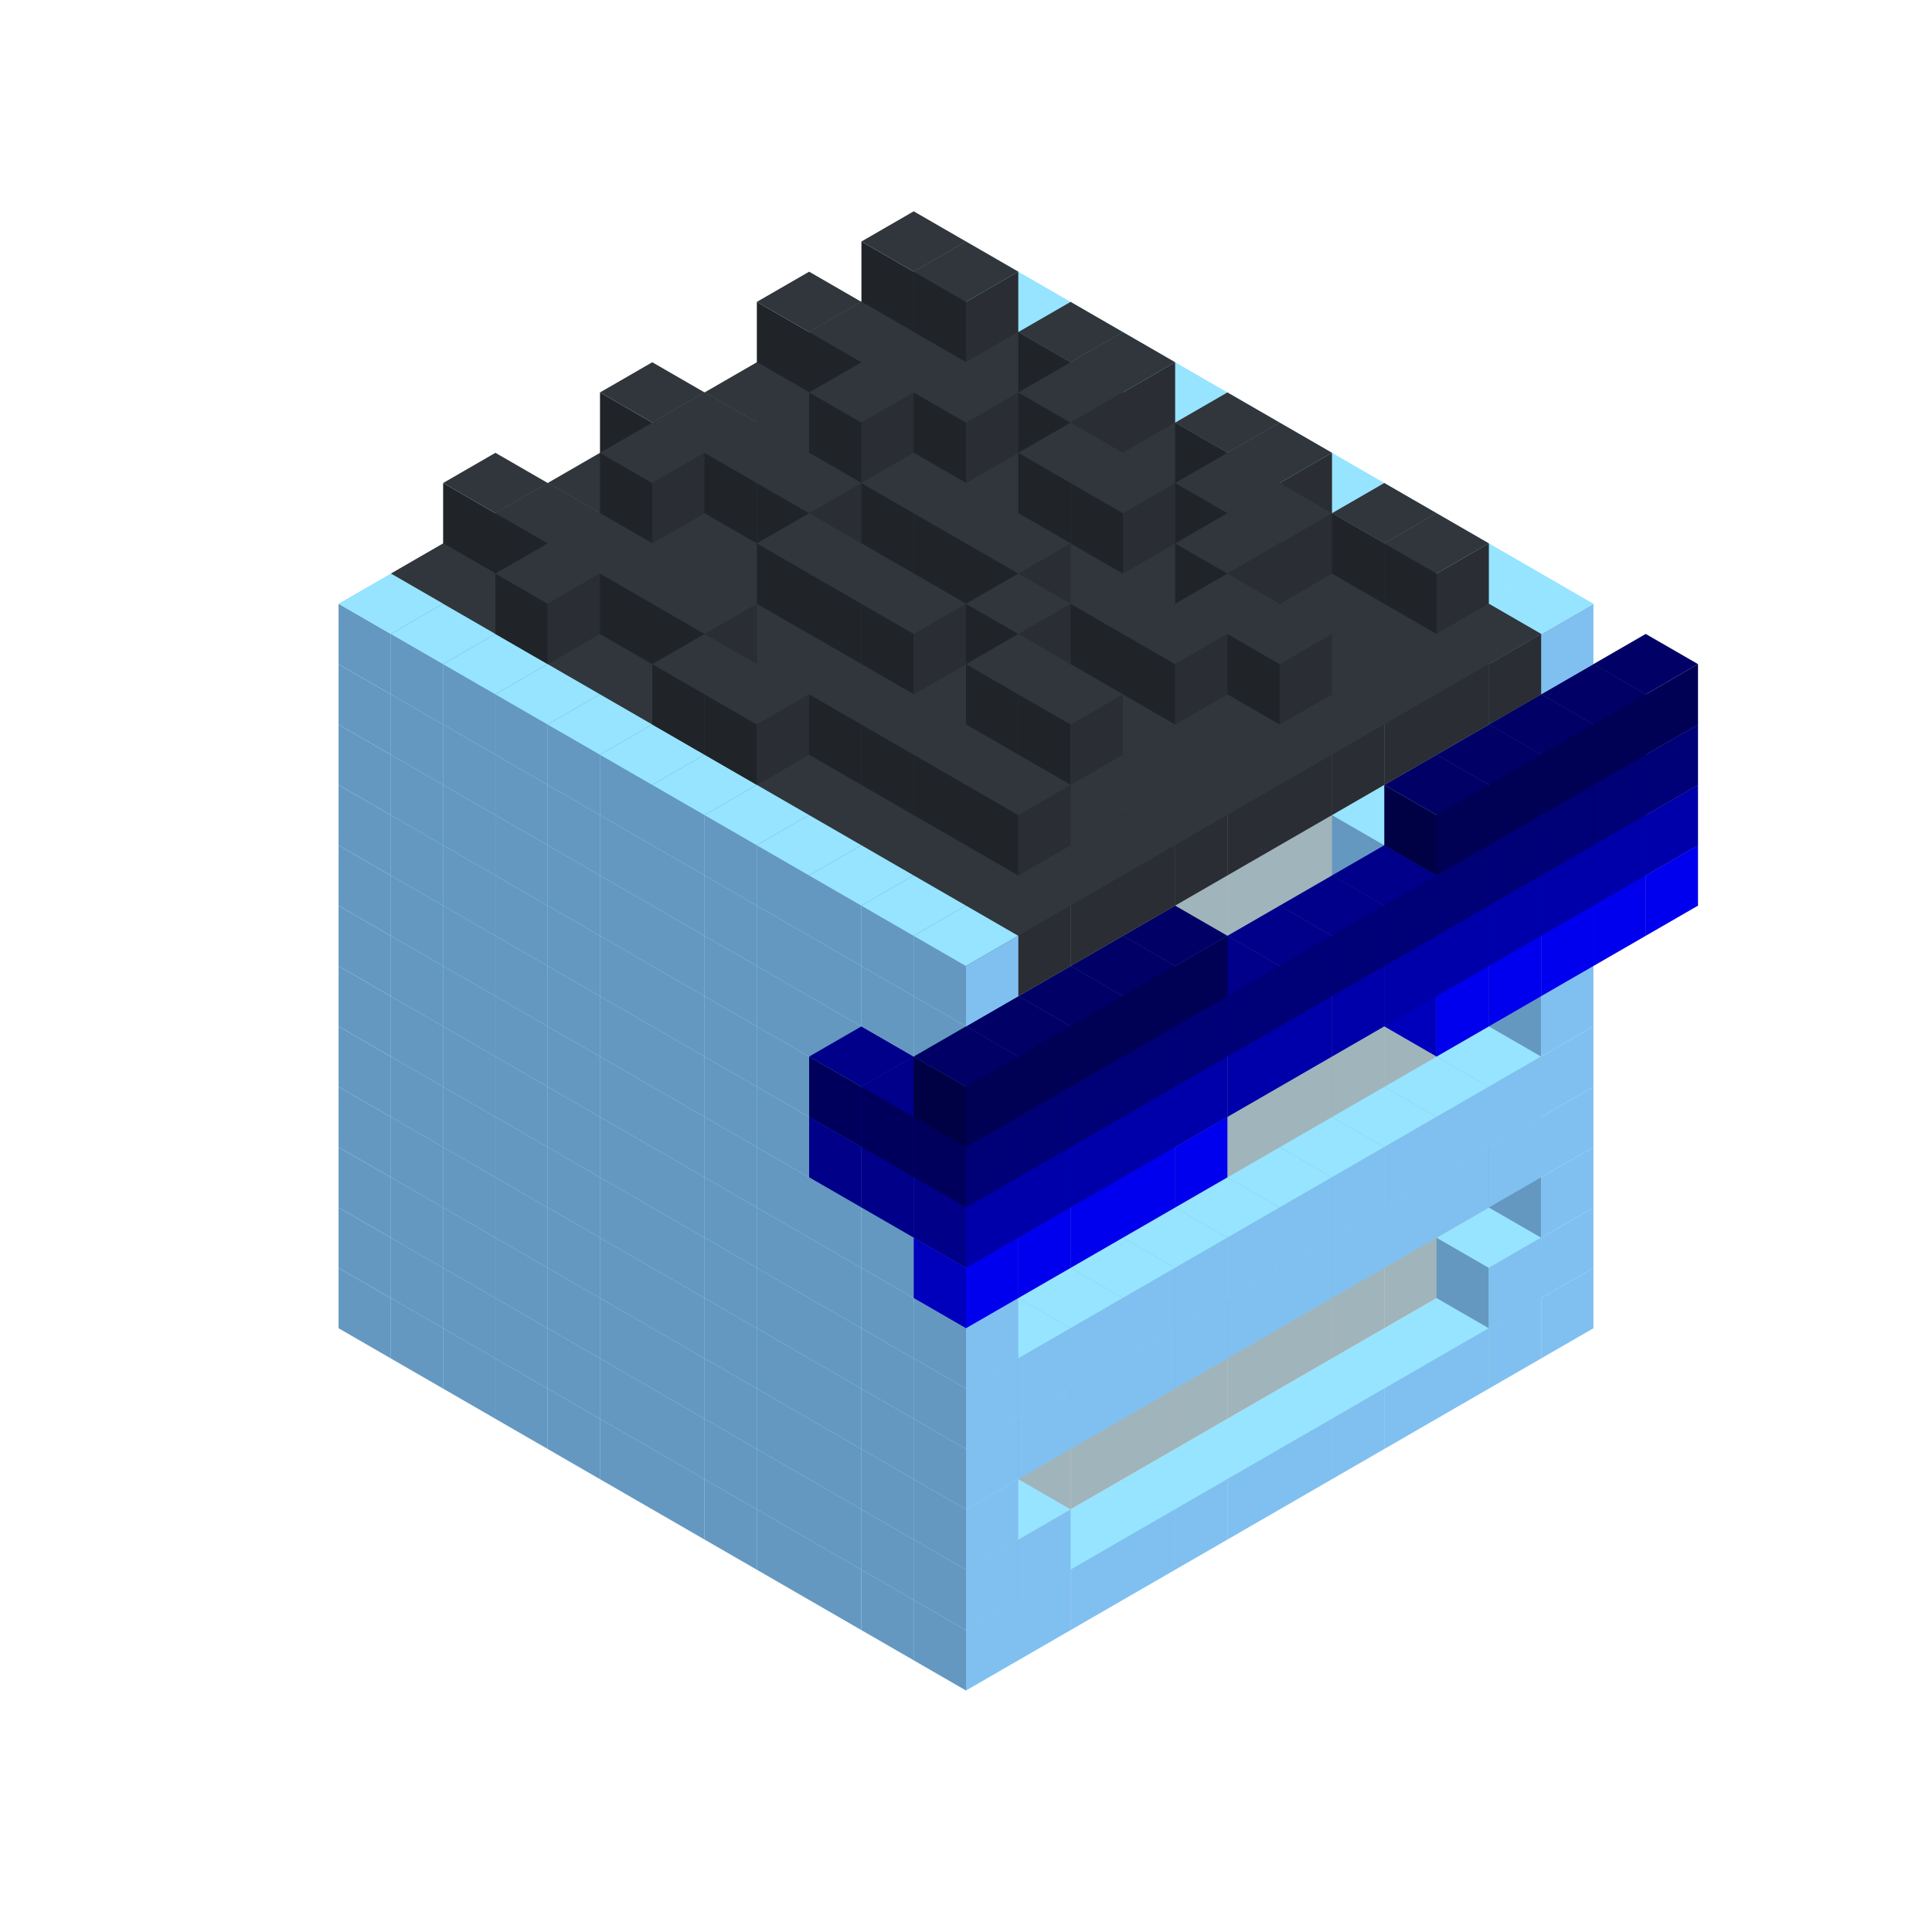 
<svg width='600' height='600' viewBox='4436371 5550000 3200000 3200000' xmlns='http://www.w3.org/2000/svg' xmlns:xlink='http://www.w3.org/1999/xlink'>
<use xlink:href='#v-0x0000002a-1' transform='translate(983738,3600000)'/>
<use xlink:href='#v-0x0000002a-1' transform='translate(1070341,3650000)'/>
<use xlink:href='#v-0x0000002a-1' transform='translate(1156944,3700000)'/>
<use xlink:href='#v-0x0000002a-1' transform='translate(1243547,3750000)'/>
<use xlink:href='#v-0x0000002a-1' transform='translate(1330150,3800000)'/>
<use xlink:href='#v-0x0000002a-1' transform='translate(1416753,3850000)'/>
<use xlink:href='#v-0x0000002a-1' transform='translate(1503356,3900000)'/>
<use xlink:href='#v-0x0000002a-1' transform='translate(1589959,3950000)'/>
<use xlink:href='#v-0x0000002a-1' transform='translate(1676562,4000000)'/>
<use xlink:href='#v-0x0000002a-1' transform='translate(1763165,4050000)'/>
<use xlink:href='#v-0x0000002a-1' transform='translate(1849768,4100000)'/>
<use xlink:href='#v-0x0000002a-1' transform='translate(2889004,3600000)'/>
<use xlink:href='#v-0x0000002a-1' transform='translate(2802401,3650000)'/>
<use xlink:href='#v-0x0000002a-1' transform='translate(2715798,3700000)'/>
<use xlink:href='#v-0x0000002a-1' transform='translate(2629195,3750000)'/>
<use xlink:href='#v-0x0000002a-1' transform='translate(2542592,3800000)'/>
<use xlink:href='#v-0x0000002a-1' transform='translate(2455989,3850000)'/>
<use xlink:href='#v-0x0000002a-1' transform='translate(2369386,3900000)'/>
<use xlink:href='#v-0x0000002a-1' transform='translate(2282783,3950000)'/>
<use xlink:href='#v-0x0000002a-1' transform='translate(2196180,4000000)'/>
<use xlink:href='#v-0x0000002a-1' transform='translate(2109577,4050000)'/>
<use xlink:href='#v-0x0000002a-1' transform='translate(2022974,4100000)'/>
<use xlink:href='#v-0x0000002a-1' transform='translate(1936371,4150000)'/>
<use xlink:href='#v-0x0000002a-1' transform='translate(983738,3500000)'/>
<use xlink:href='#v-0x0000002a-1' transform='translate(1070341,3550000)'/>
<use xlink:href='#v-0x0000002a-1' transform='translate(1156944,3600000)'/>
<use xlink:href='#v-0x0000002a-1' transform='translate(1243547,3650000)'/>
<use xlink:href='#v-0x0000002a-1' transform='translate(1330150,3700000)'/>
<use xlink:href='#v-0x0000002a-1' transform='translate(1416753,3750000)'/>
<use xlink:href='#v-0x0000002a-1' transform='translate(1503356,3800000)'/>
<use xlink:href='#v-0x0000002a-1' transform='translate(1589959,3850000)'/>
<use xlink:href='#v-0x0000002a-1' transform='translate(1676562,3900000)'/>
<use xlink:href='#v-0x0000002a-1' transform='translate(1763165,3950000)'/>
<use xlink:href='#v-0x0000002a-2' transform='translate(2715798,3500000)'/>
<use xlink:href='#v-0x0000002a-2' transform='translate(2629195,3550000)'/>
<use xlink:href='#v-0x0000002a-2' transform='translate(2542592,3600000)'/>
<use xlink:href='#v-0x0000002a-2' transform='translate(2455989,3650000)'/>
<use xlink:href='#v-0x0000002a-2' transform='translate(2369386,3700000)'/>
<use xlink:href='#v-0x0000002a-2' transform='translate(2282783,3750000)'/>
<use xlink:href='#v-0x0000002a-2' transform='translate(2196180,3800000)'/>
<use xlink:href='#v-0x0000002a-2' transform='translate(2109577,3850000)'/>
<use xlink:href='#v-0x0000002a-2' transform='translate(2022974,3900000)'/>
<use xlink:href='#v-0x0000002a-2' transform='translate(1936371,3950000)'/>
<use xlink:href='#v-0x0000002a-1' transform='translate(1849768,4000000)'/>
<use xlink:href='#v-0x0000002a-1' transform='translate(2889004,3500000)'/>
<use xlink:href='#v-0x0000002a-1' transform='translate(2802401,3550000)'/>
<use xlink:href='#v-0x0000002a-1' transform='translate(2022974,4000000)'/>
<use xlink:href='#v-0x0000002a-1' transform='translate(1936371,4050000)'/>
<use xlink:href='#v-0x0000002a-1' transform='translate(983738,3400000)'/>
<use xlink:href='#v-0x0000002a-1' transform='translate(1070341,3450000)'/>
<use xlink:href='#v-0x0000002a-1' transform='translate(1156944,3500000)'/>
<use xlink:href='#v-0x0000002a-1' transform='translate(1243547,3550000)'/>
<use xlink:href='#v-0x0000002a-1' transform='translate(1330150,3600000)'/>
<use xlink:href='#v-0x0000002a-1' transform='translate(1416753,3650000)'/>
<use xlink:href='#v-0x0000002a-1' transform='translate(1503356,3700000)'/>
<use xlink:href='#v-0x0000002a-1' transform='translate(1589959,3750000)'/>
<use xlink:href='#v-0x0000002a-1' transform='translate(1676562,3800000)'/>
<use xlink:href='#v-0x0000002a-1' transform='translate(1763165,3850000)'/>
<use xlink:href='#v-0x0000002a-2' transform='translate(2715798,3400000)'/>
<use xlink:href='#v-0x0000002a-2' transform='translate(2629195,3450000)'/>
<use xlink:href='#v-0x0000002a-2' transform='translate(2542592,3500000)'/>
<use xlink:href='#v-0x0000002a-2' transform='translate(2455989,3550000)'/>
<use xlink:href='#v-0x0000002a-2' transform='translate(2369386,3600000)'/>
<use xlink:href='#v-0x0000002a-2' transform='translate(2282783,3650000)'/>
<use xlink:href='#v-0x0000002a-2' transform='translate(2196180,3700000)'/>
<use xlink:href='#v-0x0000002a-2' transform='translate(2109577,3750000)'/>
<use xlink:href='#v-0x0000002a-2' transform='translate(2022974,3800000)'/>
<use xlink:href='#v-0x0000002a-2' transform='translate(1936371,3850000)'/>
<use xlink:href='#v-0x0000002a-1' transform='translate(1849768,3900000)'/>
<use xlink:href='#v-0x0000002a-1' transform='translate(2889004,3400000)'/>
<use xlink:href='#v-0x0000002a-1' transform='translate(1936371,3950000)'/>
<use xlink:href='#v-0x0000002a-1' transform='translate(983738,3300000)'/>
<use xlink:href='#v-0x0000002a-1' transform='translate(1070341,3350000)'/>
<use xlink:href='#v-0x0000002a-1' transform='translate(1156944,3400000)'/>
<use xlink:href='#v-0x0000002a-1' transform='translate(1243547,3450000)'/>
<use xlink:href='#v-0x0000002a-1' transform='translate(1330150,3500000)'/>
<use xlink:href='#v-0x0000002a-1' transform='translate(1416753,3550000)'/>
<use xlink:href='#v-0x0000002a-1' transform='translate(1503356,3600000)'/>
<use xlink:href='#v-0x0000002a-1' transform='translate(1589959,3650000)'/>
<use xlink:href='#v-0x0000002a-1' transform='translate(1676562,3700000)'/>
<use xlink:href='#v-0x0000002a-1' transform='translate(1763165,3750000)'/>
<use xlink:href='#v-0x0000002a-2' transform='translate(2715798,3300000)'/>
<use xlink:href='#v-0x0000002a-2' transform='translate(2629195,3350000)'/>
<use xlink:href='#v-0x0000002a-2' transform='translate(2542592,3400000)'/>
<use xlink:href='#v-0x0000002a-2' transform='translate(2455989,3450000)'/>
<use xlink:href='#v-0x0000002a-2' transform='translate(2369386,3500000)'/>
<use xlink:href='#v-0x0000002a-2' transform='translate(2282783,3550000)'/>
<use xlink:href='#v-0x0000002a-2' transform='translate(2196180,3600000)'/>
<use xlink:href='#v-0x0000002a-2' transform='translate(2109577,3650000)'/>
<use xlink:href='#v-0x0000002a-2' transform='translate(2022974,3700000)'/>
<use xlink:href='#v-0x0000002a-2' transform='translate(1936371,3750000)'/>
<use xlink:href='#v-0x0000002a-1' transform='translate(1849768,3800000)'/>
<use xlink:href='#v-0x0000002a-1' transform='translate(2889004,3300000)'/>
<use xlink:href='#v-0x0000002a-1' transform='translate(2802401,3350000)'/>
<use xlink:href='#v-0x0000002a-1' transform='translate(2715798,3400000)'/>
<use xlink:href='#v-0x0000002a-1' transform='translate(2629195,3450000)'/>
<use xlink:href='#v-0x0000002a-1' transform='translate(2542592,3500000)'/>
<use xlink:href='#v-0x0000002a-1' transform='translate(2455989,3550000)'/>
<use xlink:href='#v-0x0000002a-1' transform='translate(2369386,3600000)'/>
<use xlink:href='#v-0x0000002a-1' transform='translate(2282783,3650000)'/>
<use xlink:href='#v-0x0000002a-1' transform='translate(2196180,3700000)'/>
<use xlink:href='#v-0x0000002a-1' transform='translate(2109577,3750000)'/>
<use xlink:href='#v-0x0000002a-1' transform='translate(2022974,3800000)'/>
<use xlink:href='#v-0x0000002a-1' transform='translate(1936371,3850000)'/>
<use xlink:href='#v-0x0000002a-1' transform='translate(983738,3200000)'/>
<use xlink:href='#v-0x0000002a-1' transform='translate(1070341,3250000)'/>
<use xlink:href='#v-0x0000002a-1' transform='translate(1156944,3300000)'/>
<use xlink:href='#v-0x0000002a-1' transform='translate(1243547,3350000)'/>
<use xlink:href='#v-0x0000002a-1' transform='translate(1330150,3400000)'/>
<use xlink:href='#v-0x0000002a-1' transform='translate(1416753,3450000)'/>
<use xlink:href='#v-0x0000002a-1' transform='translate(1503356,3500000)'/>
<use xlink:href='#v-0x0000002a-1' transform='translate(1589959,3550000)'/>
<use xlink:href='#v-0x0000002a-1' transform='translate(1676562,3600000)'/>
<use xlink:href='#v-0x0000002a-1' transform='translate(1763165,3650000)'/>
<use xlink:href='#v-0x0000002a-2' transform='translate(2715798,3200000)'/>
<use xlink:href='#v-0x0000002a-2' transform='translate(2629195,3250000)'/>
<use xlink:href='#v-0x0000002a-2' transform='translate(2542592,3300000)'/>
<use xlink:href='#v-0x0000002a-2' transform='translate(2455989,3350000)'/>
<use xlink:href='#v-0x0000002a-2' transform='translate(2369386,3400000)'/>
<use xlink:href='#v-0x0000002a-2' transform='translate(2282783,3450000)'/>
<use xlink:href='#v-0x0000002a-2' transform='translate(2196180,3500000)'/>
<use xlink:href='#v-0x0000002a-2' transform='translate(2109577,3550000)'/>
<use xlink:href='#v-0x0000002a-2' transform='translate(2022974,3600000)'/>
<use xlink:href='#v-0x0000002a-2' transform='translate(1936371,3650000)'/>
<use xlink:href='#v-0x0000002a-1' transform='translate(1849768,3700000)'/>
<use xlink:href='#v-0x0000002a-1' transform='translate(2889004,3200000)'/>
<use xlink:href='#v-0x0000002a-1' transform='translate(2802401,3250000)'/>
<use xlink:href='#v-0x0000002a-1' transform='translate(2715798,3300000)'/>
<use xlink:href='#v-0x0000002a-1' transform='translate(2629195,3350000)'/>
<use xlink:href='#v-0x0000002a-1' transform='translate(2542592,3400000)'/>
<use xlink:href='#v-0x0000002a-1' transform='translate(2455989,3450000)'/>
<use xlink:href='#v-0x0000002a-1' transform='translate(2369386,3500000)'/>
<use xlink:href='#v-0x0000002a-1' transform='translate(2282783,3550000)'/>
<use xlink:href='#v-0x0000002a-1' transform='translate(2196180,3600000)'/>
<use xlink:href='#v-0x0000002a-1' transform='translate(2109577,3650000)'/>
<use xlink:href='#v-0x0000002a-1' transform='translate(2022974,3700000)'/>
<use xlink:href='#v-0x0000002a-1' transform='translate(1936371,3750000)'/>
<use xlink:href='#v-0x0000002a-1' transform='translate(983738,3100000)'/>
<use xlink:href='#v-0x0000002a-1' transform='translate(1070341,3150000)'/>
<use xlink:href='#v-0x0000002a-1' transform='translate(1156944,3200000)'/>
<use xlink:href='#v-0x0000002a-1' transform='translate(1243547,3250000)'/>
<use xlink:href='#v-0x0000002a-1' transform='translate(1330150,3300000)'/>
<use xlink:href='#v-0x0000002a-1' transform='translate(1416753,3350000)'/>
<use xlink:href='#v-0x0000002a-1' transform='translate(1503356,3400000)'/>
<use xlink:href='#v-0x0000002a-1' transform='translate(1589959,3450000)'/>
<use xlink:href='#v-0x0000002a-1' transform='translate(1676562,3500000)'/>
<use xlink:href='#v-0x0000002a-1' transform='translate(1763165,3550000)'/>
<use xlink:href='#v-0x0000002a-2' transform='translate(2715798,3100000)'/>
<use xlink:href='#v-0x0000002a-2' transform='translate(2629195,3150000)'/>
<use xlink:href='#v-0x0000002a-2' transform='translate(2542592,3200000)'/>
<use xlink:href='#v-0x0000002a-2' transform='translate(2455989,3250000)'/>
<use xlink:href='#v-0x0000002a-2' transform='translate(2369386,3300000)'/>
<use xlink:href='#v-0x0000002a-2' transform='translate(2282783,3350000)'/>
<use xlink:href='#v-0x0000002a-2' transform='translate(2196180,3400000)'/>
<use xlink:href='#v-0x0000002a-2' transform='translate(2109577,3450000)'/>
<use xlink:href='#v-0x0000002a-2' transform='translate(2022974,3500000)'/>
<use xlink:href='#v-0x0000002a-2' transform='translate(1936371,3550000)'/>
<use xlink:href='#v-0x0000002a-1' transform='translate(1849768,3600000)'/>
<use xlink:href='#v-0x0000002a-1' transform='translate(2889004,3100000)'/>
<use xlink:href='#v-0x0000002a-1' transform='translate(1936371,3650000)'/>
<use xlink:href='#v-0x0000002a-1' transform='translate(983738,3000000)'/>
<use xlink:href='#v-0x0000002a-1' transform='translate(1070341,3050000)'/>
<use xlink:href='#v-0x0000002a-1' transform='translate(1156944,3100000)'/>
<use xlink:href='#v-0x0000002a-1' transform='translate(1243547,3150000)'/>
<use xlink:href='#v-0x0000002a-1' transform='translate(1330150,3200000)'/>
<use xlink:href='#v-0x0000002a-1' transform='translate(1416753,3250000)'/>
<use xlink:href='#v-0x0000002a-1' transform='translate(1503356,3300000)'/>
<use xlink:href='#v-0x0000002a-1' transform='translate(1589959,3350000)'/>
<use xlink:href='#v-0x0000002a-1' transform='translate(1676562,3400000)'/>
<use xlink:href='#v-0x0000002a-1' transform='translate(1763165,3450000)'/>
<use xlink:href='#v-0x0000002a-2' transform='translate(2715798,3000000)'/>
<use xlink:href='#v-0x0000002a-2' transform='translate(2629195,3050000)'/>
<use xlink:href='#v-0x0000002a-2' transform='translate(2542592,3100000)'/>
<use xlink:href='#v-0x0000002a-2' transform='translate(2455989,3150000)'/>
<use xlink:href='#v-0x0000002a-2' transform='translate(2369386,3200000)'/>
<use xlink:href='#v-0x0000002a-2' transform='translate(2282783,3250000)'/>
<use xlink:href='#v-0x0000002a-2' transform='translate(2196180,3300000)'/>
<use xlink:href='#v-0x0000002a-2' transform='translate(2109577,3350000)'/>
<use xlink:href='#v-0x0000002a-2' transform='translate(2022974,3400000)'/>
<use xlink:href='#v-0x0000002a-2' transform='translate(1936371,3450000)'/>
<use xlink:href='#v-0x0000002a-1' transform='translate(1849768,3500000)'/>
<use xlink:href='#v-0x0000002a-1' transform='translate(2889004,3000000)'/>
<use xlink:href='#v-0x0000002a-1' transform='translate(1936371,3550000)'/>
<use xlink:href='#v-0x0000002a-1' transform='translate(983738,2900000)'/>
<use xlink:href='#v-0x0000002a-1' transform='translate(1070341,2950000)'/>
<use xlink:href='#v-0x0000002a-1' transform='translate(1156944,3000000)'/>
<use xlink:href='#v-0x0000002a-1' transform='translate(1243547,3050000)'/>
<use xlink:href='#v-0x0000002a-1' transform='translate(1330150,3100000)'/>
<use xlink:href='#v-0x0000002a-1' transform='translate(1416753,3150000)'/>
<use xlink:href='#v-0x0000002a-1' transform='translate(1503356,3200000)'/>
<use xlink:href='#v-0x0000002a-1' transform='translate(1589959,3250000)'/>
<use xlink:href='#v-0x0000002a-1' transform='translate(1676562,3300000)'/>
<use xlink:href='#v-0x0000002a-1' transform='translate(1763165,3350000)'/>
<use xlink:href='#v-0x0000002a-2' transform='translate(2715798,2900000)'/>
<use xlink:href='#v-0x0000002a-2' transform='translate(2629195,2950000)'/>
<use xlink:href='#v-0x0000002a-2' transform='translate(2542592,3000000)'/>
<use xlink:href='#v-0x0000002a-2' transform='translate(2455989,3050000)'/>
<use xlink:href='#v-0x0000002a-2' transform='translate(2369386,3100000)'/>
<use xlink:href='#v-0x0000002a-2' transform='translate(2282783,3150000)'/>
<use xlink:href='#v-0x0000002a-2' transform='translate(2196180,3200000)'/>
<use xlink:href='#v-0x0000002a-2' transform='translate(2109577,3250000)'/>
<use xlink:href='#v-0x0000002a-2' transform='translate(2022974,3300000)'/>
<use xlink:href='#v-0x0000002a-2' transform='translate(1936371,3350000)'/>
<use xlink:href='#v-0x0000002a-1' transform='translate(1849768,3400000)'/>
<use xlink:href='#v-0x0000002a-1' transform='translate(2889004,2900000)'/>
<use xlink:href='#v-0x0000002a-1' transform='translate(2802401,2950000)'/>
<use xlink:href='#v-0x0000002a-1' transform='translate(2715798,3000000)'/>
<use xlink:href='#v-0x0000002a-1' transform='translate(2629195,3050000)'/>
<use xlink:href='#v-0x0000002a-1' transform='translate(2196180,3300000)'/>
<use xlink:href='#v-0x0000002a-1' transform='translate(2109577,3350000)'/>
<use xlink:href='#v-0x0000002a-1' transform='translate(2022974,3400000)'/>
<use xlink:href='#v-0x0000002a-1' transform='translate(1936371,3450000)'/>
<use xlink:href='#v-0x0000002a-7' transform='translate(3062210,2900000)'/>
<use xlink:href='#v-0x0000002a-7' transform='translate(2975607,2950000)'/>
<use xlink:href='#v-0x0000002a-7' transform='translate(2889004,3000000)'/>
<use xlink:href='#v-0x0000002a-7' transform='translate(2802401,3050000)'/>
<use xlink:href='#v-0x0000002a-7' transform='translate(2715798,3100000)'/>
<use xlink:href='#v-0x0000002a-7' transform='translate(2282783,3350000)'/>
<use xlink:href='#v-0x0000002a-7' transform='translate(2196180,3400000)'/>
<use xlink:href='#v-0x0000002a-7' transform='translate(2109577,3450000)'/>
<use xlink:href='#v-0x0000002a-7' transform='translate(2022974,3500000)'/>
<use xlink:href='#v-0x0000002a-7' transform='translate(1936371,3550000)'/>
<use xlink:href='#v-0x0000002a-1' transform='translate(983738,2800000)'/>
<use xlink:href='#v-0x0000002a-1' transform='translate(1070341,2850000)'/>
<use xlink:href='#v-0x0000002a-1' transform='translate(1156944,2900000)'/>
<use xlink:href='#v-0x0000002a-1' transform='translate(1243547,2950000)'/>
<use xlink:href='#v-0x0000002a-1' transform='translate(1330150,3000000)'/>
<use xlink:href='#v-0x0000002a-1' transform='translate(1416753,3050000)'/>
<use xlink:href='#v-0x0000002a-1' transform='translate(1503356,3100000)'/>
<use xlink:href='#v-0x0000002a-1' transform='translate(1589959,3150000)'/>
<use xlink:href='#v-0x0000002a-1' transform='translate(1676562,3200000)'/>
<use xlink:href='#v-0x0000002a-1' transform='translate(1763165,3250000)'/>
<use xlink:href='#v-0x0000002a-6' transform='translate(2889004,2700000)'/>
<use xlink:href='#v-0x0000002a-2' transform='translate(2715798,2800000)'/>
<use xlink:href='#v-0x0000002a-2' transform='translate(2629195,2850000)'/>
<use xlink:href='#v-0x0000002a-2' transform='translate(2542592,2900000)'/>
<use xlink:href='#v-0x0000002a-2' transform='translate(2455989,2950000)'/>
<use xlink:href='#v-0x0000002a-2' transform='translate(2369386,3000000)'/>
<use xlink:href='#v-0x0000002a-2' transform='translate(2282783,3050000)'/>
<use xlink:href='#v-0x0000002a-2' transform='translate(2196180,3100000)'/>
<use xlink:href='#v-0x0000002a-2' transform='translate(2109577,3150000)'/>
<use xlink:href='#v-0x0000002a-2' transform='translate(2022974,3200000)'/>
<use xlink:href='#v-0x0000002a-2' transform='translate(1936371,3250000)'/>
<use xlink:href='#v-0x0000002a-1' transform='translate(1849768,3300000)'/>
<use xlink:href='#v-0x0000002a-6' transform='translate(1763165,3350000)'/>
<use xlink:href='#v-0x0000002a-6' transform='translate(2975607,2750000)'/>
<use xlink:href='#v-0x0000002a-1' transform='translate(2889004,2800000)'/>
<use xlink:href='#v-0x0000002a-1' transform='translate(2802401,2850000)'/>
<use xlink:href='#v-0x0000002a-3' transform='translate(2715798,2900000)'/>
<use xlink:href='#v-0x0000002a-3' transform='translate(2629195,2950000)'/>
<use xlink:href='#v-0x0000002a-1' transform='translate(2542592,3000000)'/>
<use xlink:href='#v-0x0000002a-1' transform='translate(2282783,3150000)'/>
<use xlink:href='#v-0x0000002a-3' transform='translate(2196180,3200000)'/>
<use xlink:href='#v-0x0000002a-3' transform='translate(2109577,3250000)'/>
<use xlink:href='#v-0x0000002a-1' transform='translate(2022974,3300000)'/>
<use xlink:href='#v-0x0000002a-1' transform='translate(1936371,3350000)'/>
<use xlink:href='#v-0x0000002a-6' transform='translate(1849768,3400000)'/>
<use xlink:href='#v-0x0000002a-6' transform='translate(3062210,2800000)'/>
<use xlink:href='#v-0x0000002a-6' transform='translate(2975607,2850000)'/>
<use xlink:href='#v-0x0000002a-6' transform='translate(2889004,2900000)'/>
<use xlink:href='#v-0x0000002a-6' transform='translate(2802401,2950000)'/>
<use xlink:href='#v-0x0000002a-6' transform='translate(2715798,3000000)'/>
<use xlink:href='#v-0x0000002a-6' transform='translate(2629195,3050000)'/>
<use xlink:href='#v-0x0000002a-6' transform='translate(2542592,3100000)'/>
<use xlink:href='#v-0x0000002a-6' transform='translate(2455989,3150000)'/>
<use xlink:href='#v-0x0000002a-6' transform='translate(2369386,3200000)'/>
<use xlink:href='#v-0x0000002a-6' transform='translate(2282783,3250000)'/>
<use xlink:href='#v-0x0000002a-6' transform='translate(2196180,3300000)'/>
<use xlink:href='#v-0x0000002a-6' transform='translate(2109577,3350000)'/>
<use xlink:href='#v-0x0000002a-6' transform='translate(2022974,3400000)'/>
<use xlink:href='#v-0x0000002a-6' transform='translate(1936371,3450000)'/>
<use xlink:href='#v-0x0000002a-1' transform='translate(983738,2700000)'/>
<use xlink:href='#v-0x0000002a-1' transform='translate(1070341,2750000)'/>
<use xlink:href='#v-0x0000002a-1' transform='translate(1156944,2800000)'/>
<use xlink:href='#v-0x0000002a-1' transform='translate(1243547,2850000)'/>
<use xlink:href='#v-0x0000002a-1' transform='translate(1330150,2900000)'/>
<use xlink:href='#v-0x0000002a-1' transform='translate(1416753,2950000)'/>
<use xlink:href='#v-0x0000002a-1' transform='translate(1503356,3000000)'/>
<use xlink:href='#v-0x0000002a-1' transform='translate(1589959,3050000)'/>
<use xlink:href='#v-0x0000002a-1' transform='translate(1676562,3100000)'/>
<use xlink:href='#v-0x0000002a-1' transform='translate(1763165,3150000)'/>
<use xlink:href='#v-0x0000002a-5' transform='translate(2889004,2600000)'/>
<use xlink:href='#v-0x0000002a-2' transform='translate(2715798,2700000)'/>
<use xlink:href='#v-0x0000002a-2' transform='translate(2629195,2750000)'/>
<use xlink:href='#v-0x0000002a-2' transform='translate(2542592,2800000)'/>
<use xlink:href='#v-0x0000002a-2' transform='translate(2455989,2850000)'/>
<use xlink:href='#v-0x0000002a-2' transform='translate(2369386,2900000)'/>
<use xlink:href='#v-0x0000002a-2' transform='translate(2282783,2950000)'/>
<use xlink:href='#v-0x0000002a-2' transform='translate(2196180,3000000)'/>
<use xlink:href='#v-0x0000002a-2' transform='translate(2109577,3050000)'/>
<use xlink:href='#v-0x0000002a-2' transform='translate(2022974,3100000)'/>
<use xlink:href='#v-0x0000002a-2' transform='translate(1936371,3150000)'/>
<use xlink:href='#v-0x0000002a-1' transform='translate(1849768,3200000)'/>
<use xlink:href='#v-0x0000002a-5' transform='translate(1763165,3250000)'/>
<use xlink:href='#v-0x0000002a-5' transform='translate(2975607,2650000)'/>
<use xlink:href='#v-0x0000002a-1' transform='translate(2889004,2700000)'/>
<use xlink:href='#v-0x0000002a-1' transform='translate(2802401,2750000)'/>
<use xlink:href='#v-0x0000002a-1' transform='translate(2715798,2800000)'/>
<use xlink:href='#v-0x0000002a-1' transform='translate(2629195,2850000)'/>
<use xlink:href='#v-0x0000002a-1' transform='translate(2196180,3100000)'/>
<use xlink:href='#v-0x0000002a-1' transform='translate(2109577,3150000)'/>
<use xlink:href='#v-0x0000002a-1' transform='translate(2022974,3200000)'/>
<use xlink:href='#v-0x0000002a-1' transform='translate(1936371,3250000)'/>
<use xlink:href='#v-0x0000002a-5' transform='translate(1849768,3300000)'/>
<use xlink:href='#v-0x0000002a-5' transform='translate(3062210,2700000)'/>
<use xlink:href='#v-0x0000002a-5' transform='translate(2975607,2750000)'/>
<use xlink:href='#v-0x0000002a-5' transform='translate(2889004,2800000)'/>
<use xlink:href='#v-0x0000002a-5' transform='translate(2802401,2850000)'/>
<use xlink:href='#v-0x0000002a-5' transform='translate(2715798,2900000)'/>
<use xlink:href='#v-0x0000002a-5' transform='translate(2629195,2950000)'/>
<use xlink:href='#v-0x0000002a-5' transform='translate(2542592,3000000)'/>
<use xlink:href='#v-0x0000002a-5' transform='translate(2455989,3050000)'/>
<use xlink:href='#v-0x0000002a-5' transform='translate(2369386,3100000)'/>
<use xlink:href='#v-0x0000002a-5' transform='translate(2282783,3150000)'/>
<use xlink:href='#v-0x0000002a-5' transform='translate(2196180,3200000)'/>
<use xlink:href='#v-0x0000002a-5' transform='translate(2109577,3250000)'/>
<use xlink:href='#v-0x0000002a-5' transform='translate(2022974,3300000)'/>
<use xlink:href='#v-0x0000002a-5' transform='translate(1936371,3350000)'/>
<use xlink:href='#v-0x0000002a-1' transform='translate(983738,2600000)'/>
<use xlink:href='#v-0x0000002a-1' transform='translate(1070341,2650000)'/>
<use xlink:href='#v-0x0000002a-1' transform='translate(1156944,2700000)'/>
<use xlink:href='#v-0x0000002a-1' transform='translate(1243547,2750000)'/>
<use xlink:href='#v-0x0000002a-1' transform='translate(1330150,2800000)'/>
<use xlink:href='#v-0x0000002a-1' transform='translate(1416753,2850000)'/>
<use xlink:href='#v-0x0000002a-1' transform='translate(1503356,2900000)'/>
<use xlink:href='#v-0x0000002a-1' transform='translate(1589959,2950000)'/>
<use xlink:href='#v-0x0000002a-1' transform='translate(1676562,3000000)'/>
<use xlink:href='#v-0x0000002a-1' transform='translate(1763165,3050000)'/>
<use xlink:href='#v-0x0000002a-2' transform='translate(2715798,2600000)'/>
<use xlink:href='#v-0x0000002a-2' transform='translate(2629195,2650000)'/>
<use xlink:href='#v-0x0000002a-2' transform='translate(2542592,2700000)'/>
<use xlink:href='#v-0x0000002a-2' transform='translate(2455989,2750000)'/>
<use xlink:href='#v-0x0000002a-2' transform='translate(2369386,2800000)'/>
<use xlink:href='#v-0x0000002a-2' transform='translate(2282783,2850000)'/>
<use xlink:href='#v-0x0000002a-2' transform='translate(2196180,2900000)'/>
<use xlink:href='#v-0x0000002a-2' transform='translate(2109577,2950000)'/>
<use xlink:href='#v-0x0000002a-2' transform='translate(2022974,3000000)'/>
<use xlink:href='#v-0x0000002a-2' transform='translate(1936371,3050000)'/>
<use xlink:href='#v-0x0000002a-1' transform='translate(1849768,3100000)'/>
<use xlink:href='#v-0x0000002a-1' transform='translate(2889004,2600000)'/>
<use xlink:href='#v-0x0000002a-1' transform='translate(1936371,3150000)'/>
<use xlink:href='#v-0x0000002a-4' transform='translate(3062210,2600000)'/>
<use xlink:href='#v-0x0000002a-4' transform='translate(2975607,2650000)'/>
<use xlink:href='#v-0x0000002a-4' transform='translate(2889004,2700000)'/>
<use xlink:href='#v-0x0000002a-4' transform='translate(2802401,2750000)'/>
<use xlink:href='#v-0x0000002a-4' transform='translate(2715798,2800000)'/>
<use xlink:href='#v-0x0000002a-4' transform='translate(2282783,3050000)'/>
<use xlink:href='#v-0x0000002a-4' transform='translate(2196180,3100000)'/>
<use xlink:href='#v-0x0000002a-4' transform='translate(2109577,3150000)'/>
<use xlink:href='#v-0x0000002a-4' transform='translate(2022974,3200000)'/>
<use xlink:href='#v-0x0000002a-4' transform='translate(1936371,3250000)'/>
<use xlink:href='#v-0x0000002a-1' transform='translate(1936371,1950000)'/>
<use xlink:href='#v-0x0000002a-8' transform='translate(1849768,2000000)'/>
<use xlink:href='#v-0x0000002a-8' transform='translate(1763165,2050000)'/>
<use xlink:href='#v-0x0000002a-8' transform='translate(1676562,2100000)'/>
<use xlink:href='#v-0x0000002a-8' transform='translate(1589959,2150000)'/>
<use xlink:href='#v-0x0000002a-8' transform='translate(1503356,2200000)'/>
<use xlink:href='#v-0x0000002a-8' transform='translate(1416753,2250000)'/>
<use xlink:href='#v-0x0000002a-8' transform='translate(1330150,2300000)'/>
<use xlink:href='#v-0x0000002a-8' transform='translate(1243547,2350000)'/>
<use xlink:href='#v-0x0000002a-8' transform='translate(1156944,2400000)'/>
<use xlink:href='#v-0x0000002a-8' transform='translate(1070341,2450000)'/>
<use xlink:href='#v-0x0000002a-1' transform='translate(983738,2500000)'/>
<use xlink:href='#v-0x0000002a-1' transform='translate(2022974,2000000)'/>
<use xlink:href='#v-0x0000002a-8' transform='translate(1936371,2050000)'/>
<use xlink:href='#v-0x0000002a-8' transform='translate(1849768,2100000)'/>
<use xlink:href='#v-0x0000002a-8' transform='translate(1763165,2150000)'/>
<use xlink:href='#v-0x0000002a-8' transform='translate(1676562,2200000)'/>
<use xlink:href='#v-0x0000002a-8' transform='translate(1589959,2250000)'/>
<use xlink:href='#v-0x0000002a-8' transform='translate(1503356,2300000)'/>
<use xlink:href='#v-0x0000002a-8' transform='translate(1416753,2350000)'/>
<use xlink:href='#v-0x0000002a-8' transform='translate(1330150,2400000)'/>
<use xlink:href='#v-0x0000002a-8' transform='translate(1243547,2450000)'/>
<use xlink:href='#v-0x0000002a-8' transform='translate(1156944,2500000)'/>
<use xlink:href='#v-0x0000002a-1' transform='translate(1070341,2550000)'/>
<use xlink:href='#v-0x0000002a-1' transform='translate(2109577,2050000)'/>
<use xlink:href='#v-0x0000002a-8' transform='translate(2022974,2100000)'/>
<use xlink:href='#v-0x0000002a-8' transform='translate(1936371,2150000)'/>
<use xlink:href='#v-0x0000002a-8' transform='translate(1849768,2200000)'/>
<use xlink:href='#v-0x0000002a-8' transform='translate(1763165,2250000)'/>
<use xlink:href='#v-0x0000002a-8' transform='translate(1676562,2300000)'/>
<use xlink:href='#v-0x0000002a-8' transform='translate(1589959,2350000)'/>
<use xlink:href='#v-0x0000002a-8' transform='translate(1503356,2400000)'/>
<use xlink:href='#v-0x0000002a-8' transform='translate(1416753,2450000)'/>
<use xlink:href='#v-0x0000002a-8' transform='translate(1330150,2500000)'/>
<use xlink:href='#v-0x0000002a-8' transform='translate(1243547,2550000)'/>
<use xlink:href='#v-0x0000002a-1' transform='translate(1156944,2600000)'/>
<use xlink:href='#v-0x0000002a-1' transform='translate(2196180,2100000)'/>
<use xlink:href='#v-0x0000002a-8' transform='translate(2109577,2150000)'/>
<use xlink:href='#v-0x0000002a-8' transform='translate(2022974,2200000)'/>
<use xlink:href='#v-0x0000002a-8' transform='translate(1936371,2250000)'/>
<use xlink:href='#v-0x0000002a-8' transform='translate(1849768,2300000)'/>
<use xlink:href='#v-0x0000002a-8' transform='translate(1763165,2350000)'/>
<use xlink:href='#v-0x0000002a-8' transform='translate(1676562,2400000)'/>
<use xlink:href='#v-0x0000002a-8' transform='translate(1589959,2450000)'/>
<use xlink:href='#v-0x0000002a-8' transform='translate(1503356,2500000)'/>
<use xlink:href='#v-0x0000002a-8' transform='translate(1416753,2550000)'/>
<use xlink:href='#v-0x0000002a-8' transform='translate(1330150,2600000)'/>
<use xlink:href='#v-0x0000002a-1' transform='translate(1243547,2650000)'/>
<use xlink:href='#v-0x0000002a-1' transform='translate(2282783,2150000)'/>
<use xlink:href='#v-0x0000002a-8' transform='translate(2196180,2200000)'/>
<use xlink:href='#v-0x0000002a-8' transform='translate(2109577,2250000)'/>
<use xlink:href='#v-0x0000002a-8' transform='translate(2022974,2300000)'/>
<use xlink:href='#v-0x0000002a-8' transform='translate(1936371,2350000)'/>
<use xlink:href='#v-0x0000002a-8' transform='translate(1849768,2400000)'/>
<use xlink:href='#v-0x0000002a-8' transform='translate(1763165,2450000)'/>
<use xlink:href='#v-0x0000002a-8' transform='translate(1676562,2500000)'/>
<use xlink:href='#v-0x0000002a-8' transform='translate(1589959,2550000)'/>
<use xlink:href='#v-0x0000002a-8' transform='translate(1503356,2600000)'/>
<use xlink:href='#v-0x0000002a-8' transform='translate(1416753,2650000)'/>
<use xlink:href='#v-0x0000002a-1' transform='translate(1330150,2700000)'/>
<use xlink:href='#v-0x0000002a-1' transform='translate(2369386,2200000)'/>
<use xlink:href='#v-0x0000002a-8' transform='translate(2282783,2250000)'/>
<use xlink:href='#v-0x0000002a-8' transform='translate(2196180,2300000)'/>
<use xlink:href='#v-0x0000002a-8' transform='translate(2109577,2350000)'/>
<use xlink:href='#v-0x0000002a-8' transform='translate(2022974,2400000)'/>
<use xlink:href='#v-0x0000002a-8' transform='translate(1936371,2450000)'/>
<use xlink:href='#v-0x0000002a-8' transform='translate(1849768,2500000)'/>
<use xlink:href='#v-0x0000002a-8' transform='translate(1763165,2550000)'/>
<use xlink:href='#v-0x0000002a-8' transform='translate(1676562,2600000)'/>
<use xlink:href='#v-0x0000002a-8' transform='translate(1589959,2650000)'/>
<use xlink:href='#v-0x0000002a-8' transform='translate(1503356,2700000)'/>
<use xlink:href='#v-0x0000002a-1' transform='translate(1416753,2750000)'/>
<use xlink:href='#v-0x0000002a-1' transform='translate(2455989,2250000)'/>
<use xlink:href='#v-0x0000002a-8' transform='translate(2369386,2300000)'/>
<use xlink:href='#v-0x0000002a-8' transform='translate(2282783,2350000)'/>
<use xlink:href='#v-0x0000002a-8' transform='translate(2196180,2400000)'/>
<use xlink:href='#v-0x0000002a-8' transform='translate(2109577,2450000)'/>
<use xlink:href='#v-0x0000002a-8' transform='translate(2022974,2500000)'/>
<use xlink:href='#v-0x0000002a-8' transform='translate(1936371,2550000)'/>
<use xlink:href='#v-0x0000002a-8' transform='translate(1849768,2600000)'/>
<use xlink:href='#v-0x0000002a-8' transform='translate(1763165,2650000)'/>
<use xlink:href='#v-0x0000002a-8' transform='translate(1676562,2700000)'/>
<use xlink:href='#v-0x0000002a-8' transform='translate(1589959,2750000)'/>
<use xlink:href='#v-0x0000002a-1' transform='translate(1503356,2800000)'/>
<use xlink:href='#v-0x0000002a-1' transform='translate(2542592,2300000)'/>
<use xlink:href='#v-0x0000002a-8' transform='translate(2455989,2350000)'/>
<use xlink:href='#v-0x0000002a-8' transform='translate(2369386,2400000)'/>
<use xlink:href='#v-0x0000002a-8' transform='translate(2282783,2450000)'/>
<use xlink:href='#v-0x0000002a-8' transform='translate(2196180,2500000)'/>
<use xlink:href='#v-0x0000002a-8' transform='translate(2109577,2550000)'/>
<use xlink:href='#v-0x0000002a-8' transform='translate(2022974,2600000)'/>
<use xlink:href='#v-0x0000002a-8' transform='translate(1936371,2650000)'/>
<use xlink:href='#v-0x0000002a-8' transform='translate(1849768,2700000)'/>
<use xlink:href='#v-0x0000002a-8' transform='translate(1763165,2750000)'/>
<use xlink:href='#v-0x0000002a-8' transform='translate(1676562,2800000)'/>
<use xlink:href='#v-0x0000002a-1' transform='translate(1589959,2850000)'/>
<use xlink:href='#v-0x0000002a-1' transform='translate(2629195,2350000)'/>
<use xlink:href='#v-0x0000002a-8' transform='translate(2542592,2400000)'/>
<use xlink:href='#v-0x0000002a-8' transform='translate(2455989,2450000)'/>
<use xlink:href='#v-0x0000002a-8' transform='translate(2369386,2500000)'/>
<use xlink:href='#v-0x0000002a-8' transform='translate(2282783,2550000)'/>
<use xlink:href='#v-0x0000002a-8' transform='translate(2196180,2600000)'/>
<use xlink:href='#v-0x0000002a-8' transform='translate(2109577,2650000)'/>
<use xlink:href='#v-0x0000002a-8' transform='translate(2022974,2700000)'/>
<use xlink:href='#v-0x0000002a-8' transform='translate(1936371,2750000)'/>
<use xlink:href='#v-0x0000002a-8' transform='translate(1849768,2800000)'/>
<use xlink:href='#v-0x0000002a-8' transform='translate(1763165,2850000)'/>
<use xlink:href='#v-0x0000002a-1' transform='translate(1676562,2900000)'/>
<use xlink:href='#v-0x0000002a-1' transform='translate(2715798,2400000)'/>
<use xlink:href='#v-0x0000002a-8' transform='translate(2629195,2450000)'/>
<use xlink:href='#v-0x0000002a-8' transform='translate(2542592,2500000)'/>
<use xlink:href='#v-0x0000002a-8' transform='translate(2455989,2550000)'/>
<use xlink:href='#v-0x0000002a-8' transform='translate(2369386,2600000)'/>
<use xlink:href='#v-0x0000002a-8' transform='translate(2282783,2650000)'/>
<use xlink:href='#v-0x0000002a-8' transform='translate(2196180,2700000)'/>
<use xlink:href='#v-0x0000002a-8' transform='translate(2109577,2750000)'/>
<use xlink:href='#v-0x0000002a-8' transform='translate(2022974,2800000)'/>
<use xlink:href='#v-0x0000002a-8' transform='translate(1936371,2850000)'/>
<use xlink:href='#v-0x0000002a-8' transform='translate(1849768,2900000)'/>
<use xlink:href='#v-0x0000002a-1' transform='translate(1763165,2950000)'/>
<use xlink:href='#v-0x0000002a-1' transform='translate(2802401,2450000)'/>
<use xlink:href='#v-0x0000002a-8' transform='translate(2715798,2500000)'/>
<use xlink:href='#v-0x0000002a-8' transform='translate(2629195,2550000)'/>
<use xlink:href='#v-0x0000002a-8' transform='translate(2542592,2600000)'/>
<use xlink:href='#v-0x0000002a-8' transform='translate(2455989,2650000)'/>
<use xlink:href='#v-0x0000002a-8' transform='translate(2369386,2700000)'/>
<use xlink:href='#v-0x0000002a-8' transform='translate(2282783,2750000)'/>
<use xlink:href='#v-0x0000002a-8' transform='translate(2196180,2800000)'/>
<use xlink:href='#v-0x0000002a-8' transform='translate(2109577,2850000)'/>
<use xlink:href='#v-0x0000002a-8' transform='translate(2022974,2900000)'/>
<use xlink:href='#v-0x0000002a-8' transform='translate(1936371,2950000)'/>
<use xlink:href='#v-0x0000002a-1' transform='translate(1849768,3000000)'/>
<use xlink:href='#v-0x0000002a-1' transform='translate(2889004,2500000)'/>
<use xlink:href='#v-0x0000002a-8' transform='translate(2802401,2550000)'/>
<use xlink:href='#v-0x0000002a-8' transform='translate(2715798,2600000)'/>
<use xlink:href='#v-0x0000002a-8' transform='translate(2629195,2650000)'/>
<use xlink:href='#v-0x0000002a-8' transform='translate(2542592,2700000)'/>
<use xlink:href='#v-0x0000002a-8' transform='translate(2455989,2750000)'/>
<use xlink:href='#v-0x0000002a-8' transform='translate(2369386,2800000)'/>
<use xlink:href='#v-0x0000002a-8' transform='translate(2282783,2850000)'/>
<use xlink:href='#v-0x0000002a-8' transform='translate(2196180,2900000)'/>
<use xlink:href='#v-0x0000002a-8' transform='translate(2109577,2950000)'/>
<use xlink:href='#v-0x0000002a-8' transform='translate(2022974,3000000)'/>
<use xlink:href='#v-0x0000002a-1' transform='translate(1936371,3050000)'/>
<use xlink:href='#v-0x0000002a-8' transform='translate(1849768,1900000)'/>
<use xlink:href='#v-0x0000002a-8' transform='translate(1676562,2000000)'/>
<use xlink:href='#v-0x0000002a-8' transform='translate(1416753,2150000)'/>
<use xlink:href='#v-0x0000002a-8' transform='translate(1156944,2300000)'/>
<use xlink:href='#v-0x0000002a-8' transform='translate(1936371,1950000)'/>
<use xlink:href='#v-0x0000002a-8' transform='translate(1763165,2050000)'/>
<use xlink:href='#v-0x0000002a-8' transform='translate(1503356,2200000)'/>
<use xlink:href='#v-0x0000002a-8' transform='translate(1416753,2250000)'/>
<use xlink:href='#v-0x0000002a-8' transform='translate(1243547,2350000)'/>
<use xlink:href='#v-0x0000002a-8' transform='translate(1849768,2100000)'/>
<use xlink:href='#v-0x0000002a-8' transform='translate(1763165,2150000)'/>
<use xlink:href='#v-0x0000002a-8' transform='translate(1589959,2250000)'/>
<use xlink:href='#v-0x0000002a-8' transform='translate(1330150,2400000)'/>
<use xlink:href='#v-0x0000002a-8' transform='translate(1243547,2450000)'/>
<use xlink:href='#v-0x0000002a-8' transform='translate(2109577,2050000)'/>
<use xlink:href='#v-0x0000002a-8' transform='translate(1936371,2150000)'/>
<use xlink:href='#v-0x0000002a-8' transform='translate(1676562,2300000)'/>
<use xlink:href='#v-0x0000002a-8' transform='translate(1416753,2450000)'/>
<use xlink:href='#v-0x0000002a-8' transform='translate(2196180,2100000)'/>
<use xlink:href='#v-0x0000002a-8' transform='translate(2109577,2150000)'/>
<use xlink:href='#v-0x0000002a-8' transform='translate(1849768,2300000)'/>
<use xlink:href='#v-0x0000002a-8' transform='translate(1676562,2400000)'/>
<use xlink:href='#v-0x0000002a-8' transform='translate(1503356,2500000)'/>
<use xlink:href='#v-0x0000002a-8' transform='translate(2109577,2250000)'/>
<use xlink:href='#v-0x0000002a-8' transform='translate(1936371,2350000)'/>
<use xlink:href='#v-0x0000002a-8' transform='translate(1763165,2450000)'/>
<use xlink:href='#v-0x0000002a-8' transform='translate(1503356,2600000)'/>
<use xlink:href='#v-0x0000002a-8' transform='translate(2369386,2200000)'/>
<use xlink:href='#v-0x0000002a-8' transform='translate(2196180,2300000)'/>
<use xlink:href='#v-0x0000002a-8' transform='translate(2022974,2400000)'/>
<use xlink:href='#v-0x0000002a-8' transform='translate(1849768,2500000)'/>
<use xlink:href='#v-0x0000002a-8' transform='translate(1676562,2600000)'/>
<use xlink:href='#v-0x0000002a-8' transform='translate(1589959,2650000)'/>
<use xlink:href='#v-0x0000002a-8' transform='translate(2455989,2250000)'/>
<use xlink:href='#v-0x0000002a-8' transform='translate(2369386,2300000)'/>
<use xlink:href='#v-0x0000002a-8' transform='translate(2022974,2500000)'/>
<use xlink:href='#v-0x0000002a-8' transform='translate(1763165,2650000)'/>
<use xlink:href='#v-0x0000002a-8' transform='translate(2455989,2350000)'/>
<use xlink:href='#v-0x0000002a-8' transform='translate(2369386,2400000)'/>
<use xlink:href='#v-0x0000002a-8' transform='translate(2196180,2500000)'/>
<use xlink:href='#v-0x0000002a-8' transform='translate(2022974,2600000)'/>
<use xlink:href='#v-0x0000002a-8' transform='translate(1849768,2700000)'/>
<use xlink:href='#v-0x0000002a-8' transform='translate(2629195,2350000)'/>
<use xlink:href='#v-0x0000002a-8' transform='translate(2369386,2500000)'/>
<use xlink:href='#v-0x0000002a-8' transform='translate(2282783,2550000)'/>
<use xlink:href='#v-0x0000002a-8' transform='translate(2109577,2650000)'/>
<use xlink:href='#v-0x0000002a-8' transform='translate(1936371,2750000)'/>
<use xlink:href='#v-0x0000002a-8' transform='translate(2715798,2400000)'/>
<use xlink:href='#v-0x0000002a-8' transform='translate(2455989,2550000)'/>
<use xlink:href='#v-0x0000002a-8' transform='translate(2022974,2800000)'/>
<defs>
<g id='v-0x0000002a-1'>
<polygon points='4100000,4100000 4100000,4200000 4013397,4150000 4013397,4050000' fill='#6498c0'/>
<polygon points='4100000,4100000 4100000,4200000 4186602,4150000 4186602,4050000' fill='#80c0f0'/>
<polygon points='4100000,4100000 4013397,4050000 4100000,4000000 4186602,4050000' fill='#96e4ff'/>
</g>
<g id='v-0x0000002a-2'>
<polygon points='4100000,4100000 4100000,4200000 4013397,4150000 4013397,4050000' fill='#809094'/>
<polygon points='4100000,4100000 4100000,4200000 4186602,4150000 4186602,4050000' fill='#a0b4bb'/>
<polygon points='4100000,4100000 4013397,4050000 4100000,4000000 4186602,4050000' fill='#c0d8de'/>
</g>
<g id='v-0x0000002a-3'>
<polygon points='4100000,4100000 4100000,4200000 4013397,4150000 4013397,4050000' fill='#202044'/>
<polygon points='4100000,4100000 4100000,4200000 4186602,4150000 4186602,4050000' fill='#282858'/>
<polygon points='4100000,4100000 4013397,4050000 4100000,4000000 4186602,4050000' fill='#303066'/>
</g>
<g id='v-0x0000002a-4'>
<polygon points='4100000,4100000 4100000,4200000 4013397,4150000 4013397,4050000' fill='#000044'/>
<polygon points='4100000,4100000 4100000,4200000 4186602,4150000 4186602,4050000' fill='#000055'/>
<polygon points='4100000,4100000 4013397,4050000 4100000,4000000 4186602,4050000' fill='#000066'/>
</g>
<g id='v-0x0000002a-5'>
<polygon points='4100000,4100000 4100000,4200000 4013397,4150000 4013397,4050000' fill='#00005c'/>
<polygon points='4100000,4100000 4100000,4200000 4186602,4150000 4186602,4050000' fill='#000077'/>
<polygon points='4100000,4100000 4013397,4050000 4100000,4000000 4186602,4050000' fill='#00008a'/>
</g>
<g id='v-0x0000002a-6'>
<polygon points='4100000,4100000 4100000,4200000 4013397,4150000 4013397,4050000' fill='#000088'/>
<polygon points='4100000,4100000 4100000,4200000 4186602,4150000 4186602,4050000' fill='#0000aa'/>
<polygon points='4100000,4100000 4013397,4050000 4100000,4000000 4186602,4050000' fill='#0000cc'/>
</g>
<g id='v-0x0000002a-7'>
<polygon points='4100000,4100000 4100000,4200000 4013397,4150000 4013397,4050000' fill='#0000bc'/>
<polygon points='4100000,4100000 4100000,4200000 4186602,4150000 4186602,4050000' fill='#0000ee'/>
<polygon points='4100000,4100000 4013397,4050000 4100000,4000000 4186602,4050000' fill='#0000ff'/>
</g>
<g id='v-0x0000002a-8'>
<polygon points='4100000,4100000 4100000,4200000 4013397,4150000 4013397,4050000' fill='#202428'/>
<polygon points='4100000,4100000 4100000,4200000 4186602,4150000 4186602,4050000' fill='#2a2d33'/>
<polygon points='4100000,4100000 4013397,4050000 4100000,4000000 4186602,4050000' fill='#30363c'/>
</g>
</defs>
</svg>
